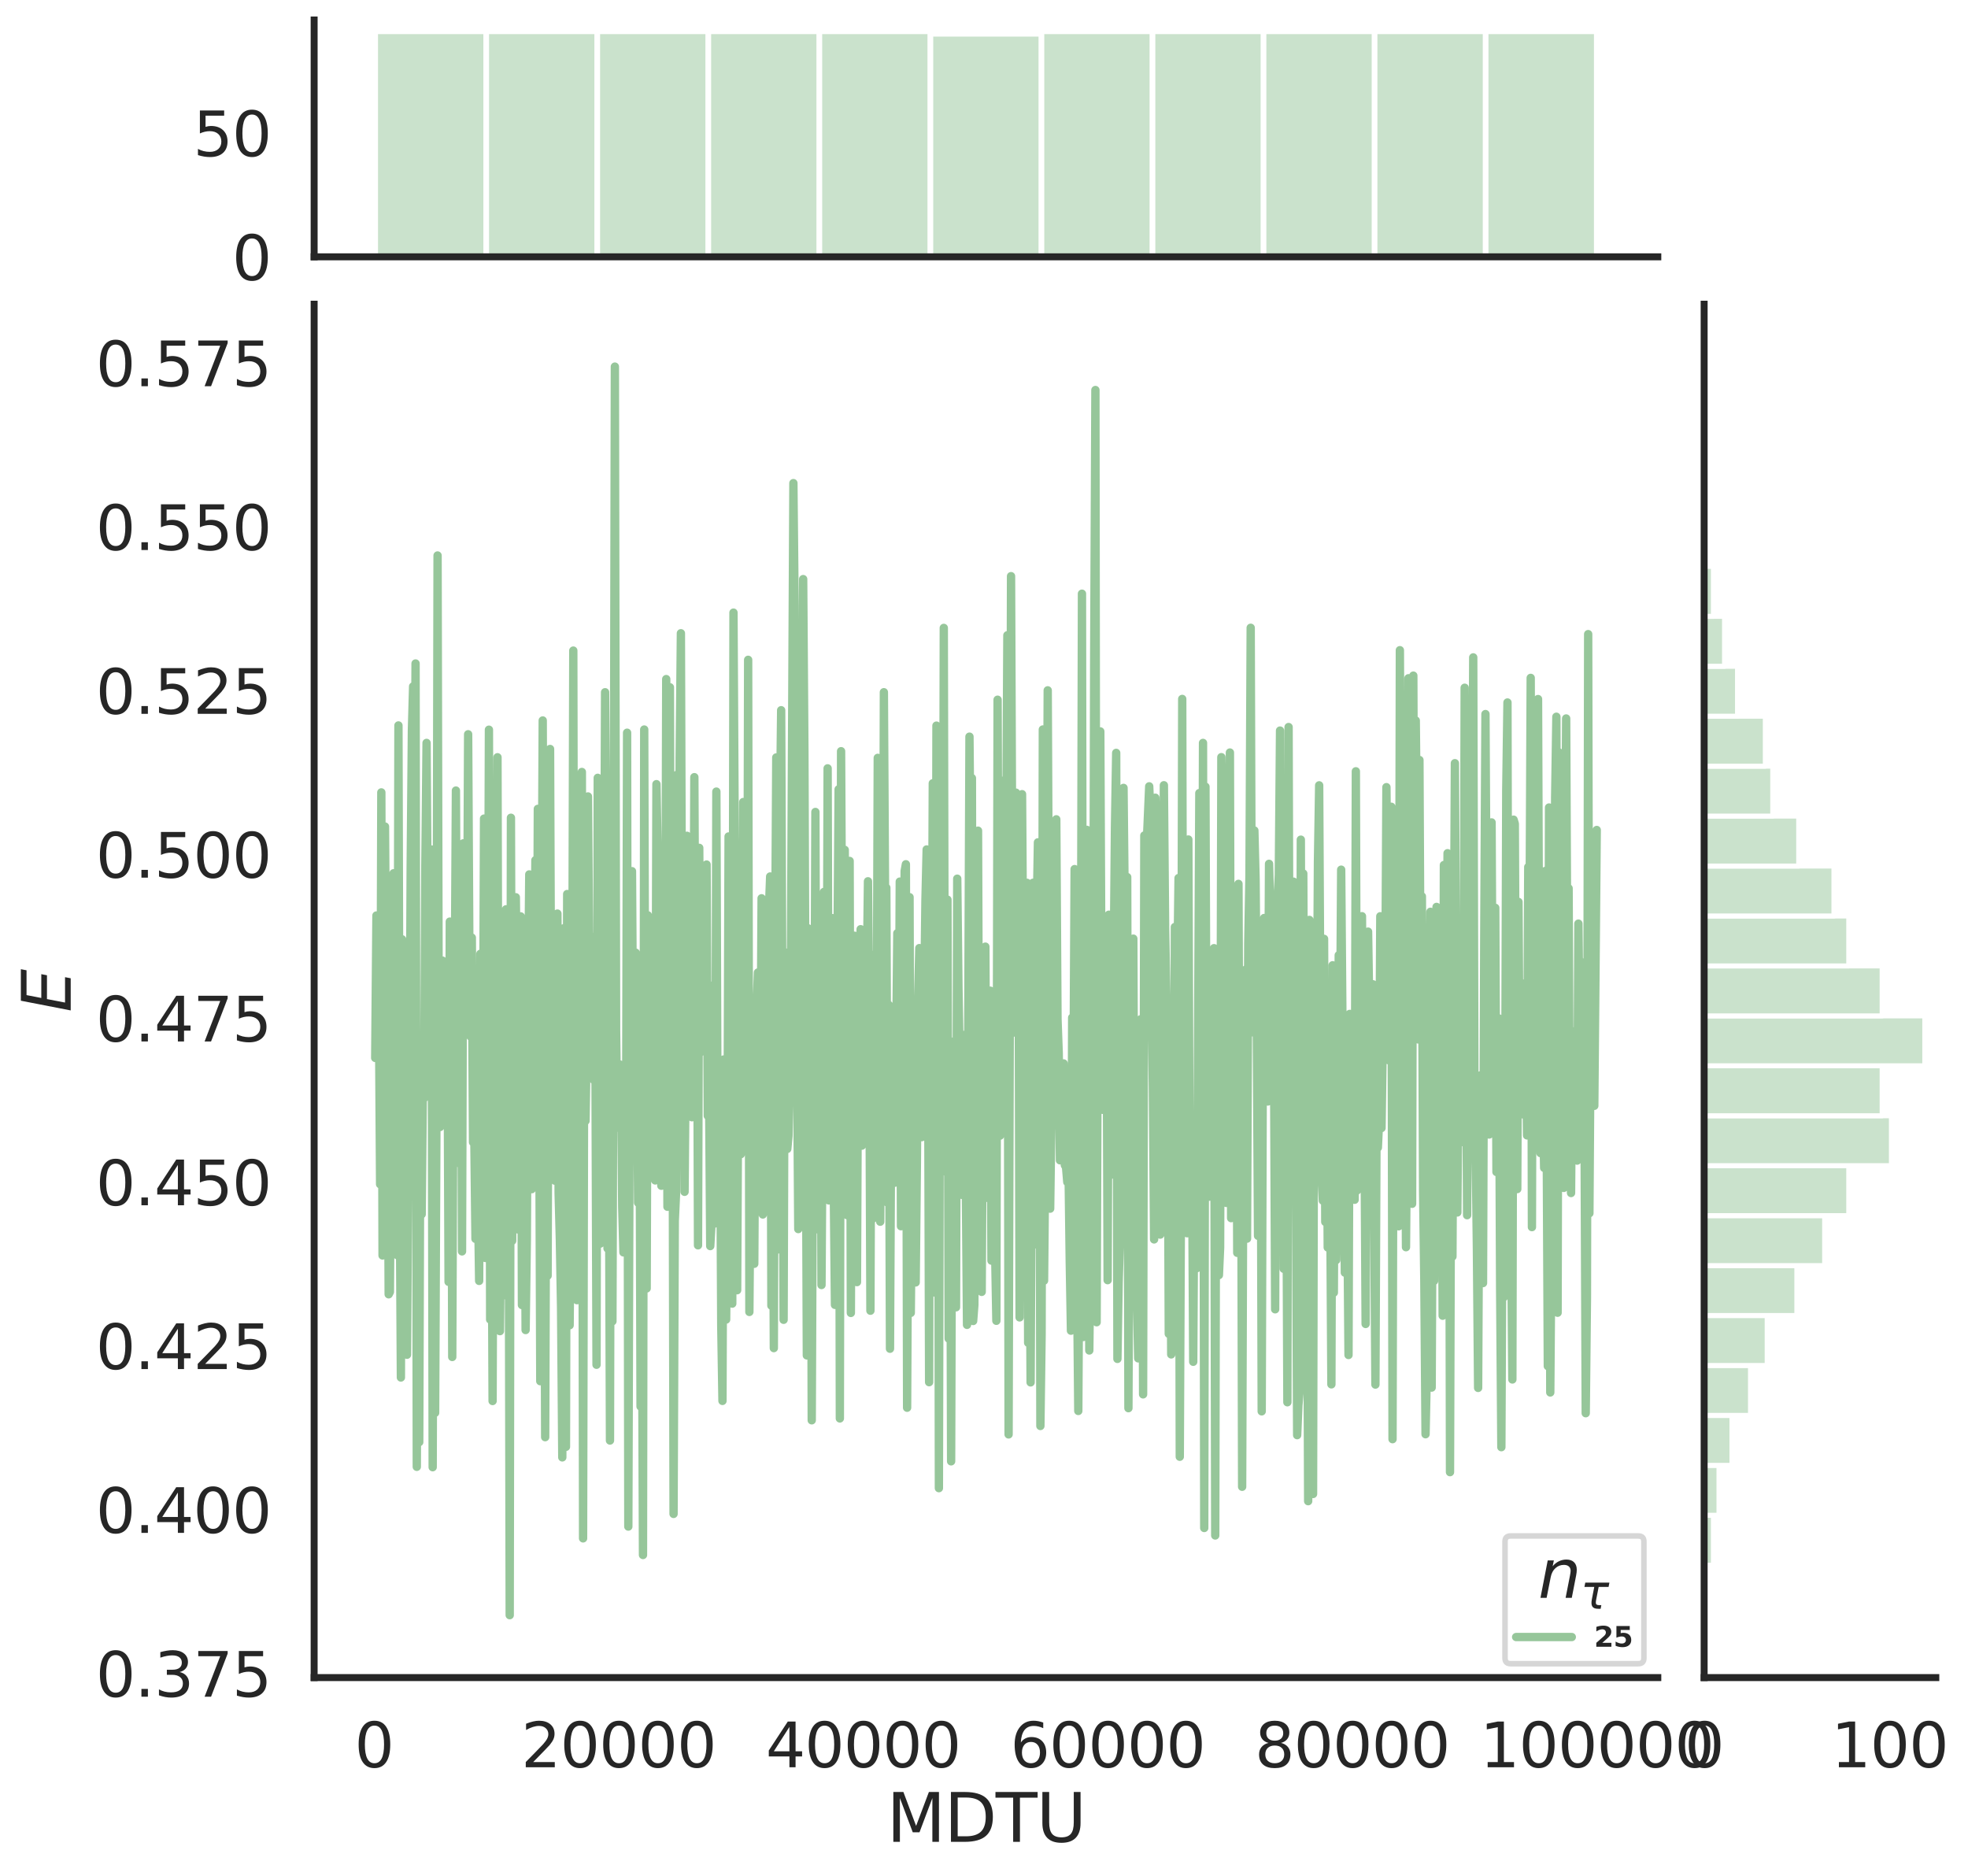 <?xml version="1.0" encoding="utf-8" standalone="no"?>
<!DOCTYPE svg PUBLIC "-//W3C//DTD SVG 1.1//EN"
  "http://www.w3.org/Graphics/SVG/1.1/DTD/svg11.dtd">
<svg height="674.159pt" version="1.1" viewBox="0 0 707.349 674.159" width="707.349pt" xmlns="http://www.w3.org/2000/svg" xmlns:xlink="http://www.w3.org/1999/xlink">
 <defs>
  <style type="text/css">*{stroke-linecap:butt;stroke-linejoin:round;}</style>
 </defs>
 <g id="figure_1">
  <g id="patch_1">
   <path d="M 0 674.159 
L 707.349 674.159 
L 707.349 0 
L 0 0 
z
" style="fill:#ffffff;"/>
  </g>
  <g id="axes_1">
   <g id="patch_2">
    <path d="M 112.909 602.94 
L 595.859 602.94 
L 595.859 109.327 
L 112.909 109.327 
z
" style="fill:none;"/>
   </g>
   <g id="matplotlib.axis_1">
    <g id="xtick_1">
     <g id="text_1">
      <!-- 0 -->
      <g style="fill:#262626;" transform="translate(127.423 635.157)scale(0.22 -0.22)">
       <defs>
        <path d="M 2034 4250 
Q 1547 4250 1301 3770 
Q 1056 3291 1056 2328 
Q 1056 1369 1301 889 
Q 1547 409 2034 409 
Q 2525 409 2770 889 
Q 3016 1369 3016 2328 
Q 3016 3291 2770 3770 
Q 2525 4250 2034 4250 
z
M 2034 4750 
Q 2819 4750 3233 4129 
Q 3647 3509 3647 2328 
Q 3647 1150 3233 529 
Q 2819 -91 2034 -91 
Q 1250 -91 836 529 
Q 422 1150 422 2328 
Q 422 3509 836 4129 
Q 1250 4750 2034 4750 
z
" id="DejaVuSans-30" transform="scale(0.016)"/>
       </defs>
       <use xlink:href="#DejaVuSans-30"/>
      </g>
     </g>
    </g>
    <g id="xtick_2">
     <g id="text_2">
      <!-- 20000 -->
      <g style="fill:#262626;" transform="translate(187.325 635.157)scale(0.22 -0.22)">
       <defs>
        <path d="M 1228 531 
L 3431 531 
L 3431 0 
L 469 0 
L 469 531 
Q 828 903 1448 1529 
Q 2069 2156 2228 2338 
Q 2531 2678 2651 2914 
Q 2772 3150 2772 3378 
Q 2772 3750 2511 3984 
Q 2250 4219 1831 4219 
Q 1534 4219 1204 4116 
Q 875 4013 500 3803 
L 500 4441 
Q 881 4594 1212 4672 
Q 1544 4750 1819 4750 
Q 2544 4750 2975 4387 
Q 3406 4025 3406 3419 
Q 3406 3131 3298 2873 
Q 3191 2616 2906 2266 
Q 2828 2175 2409 1742 
Q 1991 1309 1228 531 
z
" id="DejaVuSans-32" transform="scale(0.016)"/>
       </defs>
       <use xlink:href="#DejaVuSans-32"/>
       <use x="63.623" xlink:href="#DejaVuSans-30"/>
       <use x="127.246" xlink:href="#DejaVuSans-30"/>
       <use x="190.869" xlink:href="#DejaVuSans-30"/>
       <use x="254.492" xlink:href="#DejaVuSans-30"/>
      </g>
     </g>
    </g>
    <g id="xtick_3">
     <g id="text_3">
      <!-- 40000 -->
      <g style="fill:#262626;" transform="translate(275.222 635.157)scale(0.22 -0.22)">
       <defs>
        <path d="M 2419 4116 
L 825 1625 
L 2419 1625 
L 2419 4116 
z
M 2253 4666 
L 3047 4666 
L 3047 1625 
L 3713 1625 
L 3713 1100 
L 3047 1100 
L 3047 0 
L 2419 0 
L 2419 1100 
L 313 1100 
L 313 1709 
L 2253 4666 
z
" id="DejaVuSans-34" transform="scale(0.016)"/>
       </defs>
       <use xlink:href="#DejaVuSans-34"/>
       <use x="63.623" xlink:href="#DejaVuSans-30"/>
       <use x="127.246" xlink:href="#DejaVuSans-30"/>
       <use x="190.869" xlink:href="#DejaVuSans-30"/>
       <use x="254.492" xlink:href="#DejaVuSans-30"/>
      </g>
     </g>
    </g>
    <g id="xtick_4">
     <g id="text_4">
      <!-- 60000 -->
      <g style="fill:#262626;" transform="translate(363.119 635.157)scale(0.22 -0.22)">
       <defs>
        <path d="M 2113 2584 
Q 1688 2584 1439 2293 
Q 1191 2003 1191 1497 
Q 1191 994 1439 701 
Q 1688 409 2113 409 
Q 2538 409 2786 701 
Q 3034 994 3034 1497 
Q 3034 2003 2786 2293 
Q 2538 2584 2113 2584 
z
M 3366 4563 
L 3366 3988 
Q 3128 4100 2886 4159 
Q 2644 4219 2406 4219 
Q 1781 4219 1451 3797 
Q 1122 3375 1075 2522 
Q 1259 2794 1537 2939 
Q 1816 3084 2150 3084 
Q 2853 3084 3261 2657 
Q 3669 2231 3669 1497 
Q 3669 778 3244 343 
Q 2819 -91 2113 -91 
Q 1303 -91 875 529 
Q 447 1150 447 2328 
Q 447 3434 972 4092 
Q 1497 4750 2381 4750 
Q 2619 4750 2861 4703 
Q 3103 4656 3366 4563 
z
" id="DejaVuSans-36" transform="scale(0.016)"/>
       </defs>
       <use xlink:href="#DejaVuSans-36"/>
       <use x="63.623" xlink:href="#DejaVuSans-30"/>
       <use x="127.246" xlink:href="#DejaVuSans-30"/>
       <use x="190.869" xlink:href="#DejaVuSans-30"/>
       <use x="254.492" xlink:href="#DejaVuSans-30"/>
      </g>
     </g>
    </g>
    <g id="xtick_5">
     <g id="text_5">
      <!-- 80000 -->
      <g style="fill:#262626;" transform="translate(451.016 635.157)scale(0.22 -0.22)">
       <defs>
        <path d="M 2034 2216 
Q 1584 2216 1326 1975 
Q 1069 1734 1069 1313 
Q 1069 891 1326 650 
Q 1584 409 2034 409 
Q 2484 409 2743 651 
Q 3003 894 3003 1313 
Q 3003 1734 2745 1975 
Q 2488 2216 2034 2216 
z
M 1403 2484 
Q 997 2584 770 2862 
Q 544 3141 544 3541 
Q 544 4100 942 4425 
Q 1341 4750 2034 4750 
Q 2731 4750 3128 4425 
Q 3525 4100 3525 3541 
Q 3525 3141 3298 2862 
Q 3072 2584 2669 2484 
Q 3125 2378 3379 2068 
Q 3634 1759 3634 1313 
Q 3634 634 3220 271 
Q 2806 -91 2034 -91 
Q 1263 -91 848 271 
Q 434 634 434 1313 
Q 434 1759 690 2068 
Q 947 2378 1403 2484 
z
M 1172 3481 
Q 1172 3119 1398 2916 
Q 1625 2713 2034 2713 
Q 2441 2713 2670 2916 
Q 2900 3119 2900 3481 
Q 2900 3844 2670 4047 
Q 2441 4250 2034 4250 
Q 1625 4250 1398 4047 
Q 1172 3844 1172 3481 
z
" id="DejaVuSans-38" transform="scale(0.016)"/>
       </defs>
       <use xlink:href="#DejaVuSans-38"/>
       <use x="63.623" xlink:href="#DejaVuSans-30"/>
       <use x="127.246" xlink:href="#DejaVuSans-30"/>
       <use x="190.869" xlink:href="#DejaVuSans-30"/>
       <use x="254.492" xlink:href="#DejaVuSans-30"/>
      </g>
     </g>
    </g>
    <g id="xtick_6">
     <g id="text_6">
      <!-- 100000 -->
      <g style="fill:#262626;" transform="translate(531.914 635.157)scale(0.22 -0.22)">
       <defs>
        <path d="M 794 531 
L 1825 531 
L 1825 4091 
L 703 3866 
L 703 4441 
L 1819 4666 
L 2450 4666 
L 2450 531 
L 3481 531 
L 3481 0 
L 794 0 
L 794 531 
z
" id="DejaVuSans-31" transform="scale(0.016)"/>
       </defs>
       <use xlink:href="#DejaVuSans-31"/>
       <use x="63.623" xlink:href="#DejaVuSans-30"/>
       <use x="127.246" xlink:href="#DejaVuSans-30"/>
       <use x="190.869" xlink:href="#DejaVuSans-30"/>
       <use x="254.492" xlink:href="#DejaVuSans-30"/>
       <use x="318.115" xlink:href="#DejaVuSans-30"/>
      </g>
     </g>
    </g>
    <g id="text_7">
     <!-- MDTU -->
     <g style="fill:#262626;" transform="translate(318.678 661.968)scale(0.24 -0.24)">
      <defs>
       <path d="M 628 4666 
L 1569 4666 
L 2759 1491 
L 3956 4666 
L 4897 4666 
L 4897 0 
L 4281 0 
L 4281 4097 
L 3078 897 
L 2444 897 
L 1241 4097 
L 1241 0 
L 628 0 
L 628 4666 
z
" id="DejaVuSans-4d" transform="scale(0.016)"/>
       <path d="M 1259 4147 
L 1259 519 
L 2022 519 
Q 2988 519 3436 956 
Q 3884 1394 3884 2338 
Q 3884 3275 3436 3711 
Q 2988 4147 2022 4147 
L 1259 4147 
z
M 628 4666 
L 1925 4666 
Q 3281 4666 3915 4102 
Q 4550 3538 4550 2338 
Q 4550 1131 3912 565 
Q 3275 0 1925 0 
L 628 0 
L 628 4666 
z
" id="DejaVuSans-44" transform="scale(0.016)"/>
       <path d="M -19 4666 
L 3928 4666 
L 3928 4134 
L 2272 4134 
L 2272 0 
L 1638 0 
L 1638 4134 
L -19 4134 
L -19 4666 
z
" id="DejaVuSans-54" transform="scale(0.016)"/>
       <path d="M 556 4666 
L 1191 4666 
L 1191 1831 
Q 1191 1081 1462 751 
Q 1734 422 2344 422 
Q 2950 422 3222 751 
Q 3494 1081 3494 1831 
L 3494 4666 
L 4128 4666 
L 4128 1753 
Q 4128 841 3676 375 
Q 3225 -91 2344 -91 
Q 1459 -91 1007 375 
Q 556 841 556 1753 
L 556 4666 
z
" id="DejaVuSans-55" transform="scale(0.016)"/>
      </defs>
      <use xlink:href="#DejaVuSans-4d"/>
      <use x="86.279" xlink:href="#DejaVuSans-44"/>
      <use x="163.281" xlink:href="#DejaVuSans-54"/>
      <use x="224.365" xlink:href="#DejaVuSans-55"/>
     </g>
    </g>
   </g>
   <g id="matplotlib.axis_2">
    <g id="ytick_1">
     <g id="text_8">
      <!-- 0.375 -->
      <g style="fill:#262626;" transform="translate(34.428 609.802)scale(0.22 -0.22)">
       <defs>
        <path d="M 684 794 
L 1344 794 
L 1344 0 
L 684 0 
L 684 794 
z
" id="DejaVuSans-2e" transform="scale(0.016)"/>
        <path d="M 2597 2516 
Q 3050 2419 3304 2112 
Q 3559 1806 3559 1356 
Q 3559 666 3084 287 
Q 2609 -91 1734 -91 
Q 1441 -91 1130 -33 
Q 819 25 488 141 
L 488 750 
Q 750 597 1062 519 
Q 1375 441 1716 441 
Q 2309 441 2620 675 
Q 2931 909 2931 1356 
Q 2931 1769 2642 2001 
Q 2353 2234 1838 2234 
L 1294 2234 
L 1294 2753 
L 1863 2753 
Q 2328 2753 2575 2939 
Q 2822 3125 2822 3475 
Q 2822 3834 2567 4026 
Q 2313 4219 1838 4219 
Q 1578 4219 1281 4162 
Q 984 4106 628 3988 
L 628 4550 
Q 988 4650 1302 4700 
Q 1616 4750 1894 4750 
Q 2613 4750 3031 4423 
Q 3450 4097 3450 3541 
Q 3450 3153 3228 2886 
Q 3006 2619 2597 2516 
z
" id="DejaVuSans-33" transform="scale(0.016)"/>
        <path d="M 525 4666 
L 3525 4666 
L 3525 4397 
L 1831 0 
L 1172 0 
L 2766 4134 
L 525 4134 
L 525 4666 
z
" id="DejaVuSans-37" transform="scale(0.016)"/>
        <path d="M 691 4666 
L 3169 4666 
L 3169 4134 
L 1269 4134 
L 1269 2991 
Q 1406 3038 1543 3061 
Q 1681 3084 1819 3084 
Q 2600 3084 3056 2656 
Q 3513 2228 3513 1497 
Q 3513 744 3044 326 
Q 2575 -91 1722 -91 
Q 1428 -91 1123 -41 
Q 819 9 494 109 
L 494 744 
Q 775 591 1075 516 
Q 1375 441 1709 441 
Q 2250 441 2565 725 
Q 2881 1009 2881 1497 
Q 2881 1984 2565 2268 
Q 2250 2553 1709 2553 
Q 1456 2553 1204 2497 
Q 953 2441 691 2322 
L 691 4666 
z
" id="DejaVuSans-35" transform="scale(0.016)"/>
       </defs>
       <use xlink:href="#DejaVuSans-30"/>
       <use x="63.623" xlink:href="#DejaVuSans-2e"/>
       <use x="95.41" xlink:href="#DejaVuSans-33"/>
       <use x="159.033" xlink:href="#DejaVuSans-37"/>
       <use x="222.656" xlink:href="#DejaVuSans-35"/>
      </g>
     </g>
    </g>
    <g id="ytick_2">
     <g id="text_9">
      <!-- 0.400 -->
      <g style="fill:#262626;" transform="translate(34.428 550.927)scale(0.22 -0.22)">
       <use xlink:href="#DejaVuSans-30"/>
       <use x="63.623" xlink:href="#DejaVuSans-2e"/>
       <use x="95.41" xlink:href="#DejaVuSans-34"/>
       <use x="159.033" xlink:href="#DejaVuSans-30"/>
       <use x="222.656" xlink:href="#DejaVuSans-30"/>
      </g>
     </g>
    </g>
    <g id="ytick_3">
     <g id="text_10">
      <!-- 0.425 -->
      <g style="fill:#262626;" transform="translate(34.428 492.053)scale(0.22 -0.22)">
       <use xlink:href="#DejaVuSans-30"/>
       <use x="63.623" xlink:href="#DejaVuSans-2e"/>
       <use x="95.41" xlink:href="#DejaVuSans-34"/>
       <use x="159.033" xlink:href="#DejaVuSans-32"/>
       <use x="222.656" xlink:href="#DejaVuSans-35"/>
      </g>
     </g>
    </g>
    <g id="ytick_4">
     <g id="text_11">
      <!-- 0.450 -->
      <g style="fill:#262626;" transform="translate(34.428 433.178)scale(0.22 -0.22)">
       <use xlink:href="#DejaVuSans-30"/>
       <use x="63.623" xlink:href="#DejaVuSans-2e"/>
       <use x="95.41" xlink:href="#DejaVuSans-34"/>
       <use x="159.033" xlink:href="#DejaVuSans-35"/>
       <use x="222.656" xlink:href="#DejaVuSans-30"/>
      </g>
     </g>
    </g>
    <g id="ytick_5">
     <g id="text_12">
      <!-- 0.475 -->
      <g style="fill:#262626;" transform="translate(34.428 374.303)scale(0.22 -0.22)">
       <use xlink:href="#DejaVuSans-30"/>
       <use x="63.623" xlink:href="#DejaVuSans-2e"/>
       <use x="95.41" xlink:href="#DejaVuSans-34"/>
       <use x="159.033" xlink:href="#DejaVuSans-37"/>
       <use x="222.656" xlink:href="#DejaVuSans-35"/>
      </g>
     </g>
    </g>
    <g id="ytick_6">
     <g id="text_13">
      <!-- 0.500 -->
      <g style="fill:#262626;" transform="translate(34.428 315.429)scale(0.22 -0.22)">
       <use xlink:href="#DejaVuSans-30"/>
       <use x="63.623" xlink:href="#DejaVuSans-2e"/>
       <use x="95.41" xlink:href="#DejaVuSans-35"/>
       <use x="159.033" xlink:href="#DejaVuSans-30"/>
       <use x="222.656" xlink:href="#DejaVuSans-30"/>
      </g>
     </g>
    </g>
    <g id="ytick_7">
     <g id="text_14">
      <!-- 0.525 -->
      <g style="fill:#262626;" transform="translate(34.428 256.554)scale(0.22 -0.22)">
       <use xlink:href="#DejaVuSans-30"/>
       <use x="63.623" xlink:href="#DejaVuSans-2e"/>
       <use x="95.41" xlink:href="#DejaVuSans-35"/>
       <use x="159.033" xlink:href="#DejaVuSans-32"/>
       <use x="222.656" xlink:href="#DejaVuSans-35"/>
      </g>
     </g>
    </g>
    <g id="ytick_8">
     <g id="text_15">
      <!-- 0.550 -->
      <g style="fill:#262626;" transform="translate(34.428 197.679)scale(0.22 -0.22)">
       <use xlink:href="#DejaVuSans-30"/>
       <use x="63.623" xlink:href="#DejaVuSans-2e"/>
       <use x="95.41" xlink:href="#DejaVuSans-35"/>
       <use x="159.033" xlink:href="#DejaVuSans-35"/>
       <use x="222.656" xlink:href="#DejaVuSans-30"/>
      </g>
     </g>
    </g>
    <g id="ytick_9">
     <g id="text_16">
      <!-- 0.575 -->
      <g style="fill:#262626;" transform="translate(34.428 138.805)scale(0.22 -0.22)">
       <use xlink:href="#DejaVuSans-30"/>
       <use x="63.623" xlink:href="#DejaVuSans-2e"/>
       <use x="95.41" xlink:href="#DejaVuSans-35"/>
       <use x="159.033" xlink:href="#DejaVuSans-37"/>
       <use x="222.656" xlink:href="#DejaVuSans-35"/>
      </g>
     </g>
    </g>
    <g id="text_17">
     <!-- $E$ -->
     <g style="fill:#262626;" transform="translate(25.436 363.813)rotate(-90)scale(0.24 -0.24)">
      <defs>
       <path d="M 1081 4666 
L 4031 4666 
L 3928 4134 
L 1606 4134 
L 1338 2753 
L 3566 2753 
L 3463 2222 
L 1234 2222 
L 909 531 
L 3284 531 
L 3181 0 
L 172 0 
L 1081 4666 
z
" id="DejaVuSans-Oblique-45" transform="scale(0.016)"/>
      </defs>
      <use transform="translate(0 0.094)" xlink:href="#DejaVuSans-Oblique-45"/>
     </g>
    </g>
   </g>
   <g id="line2d_1">
    <path clip-path="url(#pe2558abd2e)" d="M 134.862 380.221 
L 135.301 329.034 
L 135.741 338.519 
L 136.18 361.482 
L 136.62 425.623 
L 137.059 284.791 
L 137.499 451.221 
L 137.938 417.872 
L 138.377 297.061 
L 138.817 360.323 
L 139.256 370.109 
L 139.696 465.178 
L 140.135 464.321 
L 140.575 401.335 
L 141.014 378.383 
L 141.454 313.858 
L 141.893 385.724 
L 142.333 348.372 
L 142.772 451.113 
L 143.212 260.728 
L 143.651 424.248 
L 144.091 495.081 
L 144.53 337.593 
L 144.97 434.285 
L 145.409 351.023 
L 146.288 486.903 
L 146.728 420.429 
L 147.167 402.079 
L 147.607 311.915 
L 148.046 262.554 
L 148.486 246.689 
L 148.925 320.382 
L 149.365 238.46 
L 149.804 527.18 
L 150.244 426.702 
L 150.683 518.317 
L 151.123 383.306 
L 151.562 436.431 
L 152.002 389.35 
L 152.441 394.717 
L 152.88 310.993 
L 153.32 267.009 
L 153.759 334.355 
L 154.199 376.16 
L 154.638 322.273 
L 155.078 305.325 
L 155.517 527.32 
L 155.957 380.895 
L 156.396 507.769 
L 156.836 408.772 
L 157.275 199.644 
L 157.715 382.159 
L 158.154 405.062 
L 158.594 392.848 
L 159.033 345.246 
L 159.473 386.075 
L 159.912 404.386 
L 160.352 372.695 
L 160.791 355.773 
L 161.231 460.699 
L 161.67 331.23 
L 162.11 339.381 
L 162.549 487.707 
L 162.989 378.418 
L 163.428 359.942 
L 163.868 284.131 
L 164.307 390.049 
L 164.747 376.763 
L 165.186 418.165 
L 165.626 320.754 
L 166.065 449.754 
L 166.505 303.101 
L 167.383 317.842 
L 167.823 357.632 
L 168.262 263.9 
L 168.702 341.867 
L 169.141 372.549 
L 169.581 336.978 
L 170.02 410.538 
L 170.46 406.657 
L 170.899 445.248 
L 171.339 380.733 
L 171.778 429.839 
L 172.218 460.364 
L 172.657 342.803 
L 173.097 369.776 
L 173.536 408.278 
L 173.976 294.211 
L 174.415 452.112 
L 174.855 392.115 
L 175.294 395.378 
L 175.734 262.258 
L 176.173 474.25 
L 176.613 409.078 
L 177.052 503.531 
L 177.492 371.902 
L 177.931 414.592 
L 178.371 359.695 
L 178.81 272.163 
L 179.25 435.602 
L 179.689 478.417 
L 180.129 438.519 
L 180.568 377.379 
L 181.007 438.08 
L 181.447 465.494 
L 181.886 326.809 
L 182.326 377.032 
L 182.765 386.119 
L 183.205 580.503 
L 183.644 293.905 
L 184.084 445.953 
L 184.523 338.395 
L 184.963 416.285 
L 185.402 322.476 
L 185.842 366.408 
L 186.281 441.895 
L 186.721 398.597 
L 187.16 329.351 
L 187.6 469.038 
L 188.039 368.436 
L 188.479 388.643 
L 188.918 478.022 
L 189.358 445.748 
L 189.797 359.338 
L 190.237 314.264 
L 190.676 426.805 
L 191.116 427.395 
L 191.555 414.502 
L 192.434 309.157 
L 192.874 399.406 
L 193.313 290.706 
L 193.753 380.11 
L 194.192 496.407 
L 194.632 343.439 
L 195.071 258.941 
L 195.95 516.524 
L 196.389 388.075 
L 196.829 458.505 
L 197.268 308.934 
L 197.708 269.183 
L 198.147 386.847 
L 198.587 393.219 
L 199.026 342.009 
L 199.466 424.345 
L 199.905 408.671 
L 200.345 328.347 
L 200.784 428.791 
L 201.224 445.387 
L 201.663 469.697 
L 202.103 523.791 
L 202.542 333.656 
L 202.982 463.809 
L 203.421 520.002 
L 203.861 321.323 
L 204.74 476.313 
L 205.179 426.575 
L 205.619 389.916 
L 206.058 233.824 
L 206.498 461.527 
L 206.937 392.644 
L 207.377 467.29 
L 207.816 447.558 
L 208.256 465.771 
L 208.695 426.992 
L 209.134 277.446 
L 209.574 552.897 
L 210.013 350.301 
L 210.453 402.87 
L 210.892 374.37 
L 211.332 286.25 
L 211.771 346.048 
L 212.211 336.318 
L 212.65 363.224 
L 213.09 354.872 
L 213.529 388.267 
L 213.969 365.653 
L 214.408 490.501 
L 214.848 279.553 
L 215.287 384.587 
L 215.727 446.964 
L 216.166 376.176 
L 216.606 414.629 
L 217.045 366.906 
L 217.485 248.795 
L 217.924 307.354 
L 218.364 448.694 
L 218.803 396.534 
L 219.243 517.731 
L 219.682 313.925 
L 220.122 474.88 
L 220.561 341.702 
L 221.001 131.764 
L 221.44 370.372 
L 221.88 405.278 
L 222.319 399.265 
L 222.759 382.566 
L 223.198 384.913 
L 223.637 433.716 
L 224.077 450.108 
L 224.516 397.6 
L 224.956 441.291 
L 225.395 263.339 
L 225.835 548.661 
L 226.274 406.6 
L 226.714 315.481 
L 227.153 313.106 
L 227.593 384.769 
L 228.032 353.985 
L 228.472 342.387 
L 228.911 376.181 
L 229.351 432.276 
L 229.79 362.279 
L 230.23 505.497 
L 230.669 448.466 
L 231.109 558.874 
L 231.548 262.193 
L 231.988 415.161 
L 232.427 463.068 
L 232.867 328.971 
L 233.306 406.382 
L 233.746 346.592 
L 234.185 388.112 
L 234.625 399.578 
L 235.064 349.291 
L 235.504 424.251 
L 235.943 281.831 
L 236.383 307.622 
L 237.261 402.984 
L 237.701 426.163 
L 238.14 394.232 
L 238.58 322.993 
L 239.019 403.909 
L 239.459 244.066 
L 239.898 433.719 
L 240.338 317.842 
L 240.777 247.006 
L 241.217 394.376 
L 241.656 341.353 
L 242.096 544.113 
L 242.535 438.763 
L 242.975 429.097 
L 243.414 278.427 
L 243.854 388.408 
L 244.293 272.219 
L 244.733 227.592 
L 245.172 358.716 
L 245.612 351.864 
L 246.051 428.342 
L 246.491 377.219 
L 246.93 300.393 
L 247.37 380.736 
L 247.809 373.487 
L 248.688 401.543 
L 249.128 390.591 
L 249.567 279.317 
L 250.007 374.66 
L 250.446 311.145 
L 250.886 447.574 
L 251.325 304.72 
L 251.764 378.2 
L 252.204 374.372 
L 252.643 342.037 
L 253.083 367.392 
L 253.522 364.895 
L 253.962 310.72 
L 254.401 401.029 
L 254.841 389.887 
L 255.28 447.847 
L 255.72 440.109 
L 256.159 384.764 
L 256.599 353.994 
L 257.038 439.703 
L 257.478 284.499 
L 257.917 413.022 
L 258.357 389.528 
L 258.796 393.631 
L 259.236 476.302 
L 259.675 503.492 
L 260.115 380.784 
L 260.554 384.484 
L 260.994 474.259 
L 261.433 427.918 
L 261.873 300.63 
L 262.312 419.255 
L 262.752 384.273 
L 263.191 468.526 
L 263.631 220.18 
L 264.07 299.059 
L 264.51 353.917 
L 264.949 463.714 
L 265.388 375.325 
L 265.828 392.507 
L 266.267 414.833 
L 266.707 410.394 
L 267.146 288.256 
L 267.586 350.709 
L 268.465 412.19 
L 268.904 237.139 
L 269.344 471.517 
L 269.783 416.766 
L 270.223 444.234 
L 270.662 362.897 
L 271.102 454.21 
L 271.541 380.846 
L 271.981 361.399 
L 272.42 349.523 
L 272.86 425.565 
L 273.299 394.417 
L 273.739 322.846 
L 274.178 436.492 
L 274.618 362.893 
L 275.497 336.616 
L 275.936 421.879 
L 276.376 326.596 
L 276.815 315.012 
L 277.255 469.257 
L 277.694 380.831 
L 278.134 484.517 
L 278.573 347.436 
L 279.013 272.23 
L 279.452 449.096 
L 279.891 330.388 
L 280.77 255.255 
L 281.649 474.34 
L 282.089 342.257 
L 282.528 389.995 
L 282.968 412.937 
L 283.407 408.219 
L 283.847 385.151 
L 284.286 344.749 
L 285.165 173.635 
L 285.605 217.544 
L 286.044 368.822 
L 286.484 379.571 
L 286.923 441.732 
L 287.363 306.384 
L 287.802 377.353 
L 288.242 312.14 
L 288.681 208.132 
L 289.121 269.875 
L 290 487.138 
L 290.439 333.628 
L 290.879 359.16 
L 291.318 358.312 
L 291.758 510.466 
L 292.197 405.368 
L 292.637 410.864 
L 293.076 291.822 
L 293.515 441.798 
L 293.955 340.963 
L 294.394 419.485 
L 294.834 327.126 
L 295.273 461.842 
L 296.152 320.553 
L 297.031 417.756 
L 297.471 276.146 
L 297.91 431.434 
L 298.35 352.958 
L 298.789 381.193 
L 299.229 329.992 
L 299.668 425.76 
L 300.108 468.976 
L 301.426 283.676 
L 301.866 509.796 
L 302.305 269.982 
L 302.745 355.949 
L 303.184 337.902 
L 303.624 305.444 
L 304.063 382.25 
L 304.503 436.746 
L 304.942 358.481 
L 305.382 309.424 
L 305.821 471.876 
L 306.261 356.833 
L 306.7 443.525 
L 307.14 336.302 
L 307.579 433.172 
L 308.018 460.8 
L 308.458 355.477 
L 308.897 378.058 
L 309.337 333.959 
L 309.776 411.758 
L 310.216 345.453 
L 310.655 353.03 
L 311.095 367.318 
L 311.534 352.698 
L 311.974 316.737 
L 312.413 365.576 
L 312.853 471.078 
L 313.292 343.168 
L 313.732 437.989 
L 314.611 375.186 
L 315.05 396.452 
L 315.49 272.38 
L 315.929 416.092 
L 316.369 439.089 
L 316.808 345.038 
L 317.248 403.199 
L 317.687 248.786 
L 318.127 324.696 
L 318.566 319.052 
L 319.006 432.255 
L 319.445 361.157 
L 319.885 484.744 
L 320.324 397.361 
L 320.764 382.401 
L 321.203 379.769 
L 321.642 425.07 
L 322.521 335.388 
L 322.961 402.216 
L 323.4 316.856 
L 323.84 440.711 
L 324.279 381.289 
L 324.719 392.18 
L 325.158 313.048 
L 325.598 310.617 
L 326.037 505.945 
L 326.916 322.444 
L 327.356 471.858 
L 327.795 427.316 
L 328.235 364.016 
L 328.674 398.131 
L 329.114 460.911 
L 329.553 417.841 
L 329.993 359.037 
L 330.432 340.751 
L 330.872 382.026 
L 331.311 408.696 
L 331.751 362.886 
L 332.19 358.761 
L 332.63 323.576 
L 333.069 305.297 
L 333.509 351.676 
L 333.948 496.763 
L 334.388 306.008 
L 334.827 380.309 
L 335.267 281.519 
L 336.145 464.586 
L 336.585 260.794 
L 337.024 261.718 
L 337.464 534.851 
L 337.903 331.335 
L 338.343 311.001 
L 338.782 413.405 
L 339.222 225.67 
L 339.661 421.022 
L 340.101 357.511 
L 340.54 323.337 
L 340.98 481.1 
L 341.419 374.124 
L 341.859 525.21 
L 342.298 382.189 
L 342.738 453.398 
L 343.177 377.131 
L 343.617 469.852 
L 344.056 315.802 
L 344.496 355.105 
L 345.814 429.448 
L 346.254 389.271 
L 346.693 371.938 
L 347.572 476.158 
L 348.451 264.754 
L 348.891 314.044 
L 349.33 279.651 
L 349.77 474.774 
L 350.209 469.01 
L 350.648 362.462 
L 351.088 462.707 
L 351.527 298.55 
L 351.967 417.687 
L 352.406 459.741 
L 352.846 464.306 
L 353.285 386.034 
L 353.725 407.715 
L 354.164 340.231 
L 354.604 430.506 
L 355.043 401.881 
L 355.483 405.045 
L 355.922 356.058 
L 356.362 453.078 
L 356.801 360.936 
L 357.241 365.015 
L 357.68 450.062 
L 358.12 474.703 
L 358.559 251.483 
L 358.999 375.217 
L 359.438 408.159 
L 359.878 280.55 
L 360.317 397.801 
L 360.757 291.978 
L 361.196 390.81 
L 362.075 228.319 
L 362.515 515.538 
L 363.394 207.075 
L 363.833 314.987 
L 364.272 355.253 
L 364.712 371.097 
L 365.151 284.877 
L 365.591 303.901 
L 366.03 306.099 
L 366.47 473.482 
L 366.909 395.65 
L 367.349 285.432 
L 368.228 418.841 
L 368.667 384.095 
L 369.107 317.286 
L 369.546 482.616 
L 369.986 420.64 
L 370.425 496.837 
L 371.304 317.278 
L 371.744 447.301 
L 372.183 402.803 
L 372.623 328.599 
L 373.062 302.74 
L 373.502 311.892 
L 373.941 512.505 
L 374.381 479.513 
L 374.82 262.183 
L 375.26 460.274 
L 375.699 415.247 
L 376.139 350.955 
L 376.578 248.108 
L 377.457 434.395 
L 378.336 368.786 
L 378.775 403.773 
L 379.215 361.177 
L 379.654 294.466 
L 380.094 366.251 
L 380.533 378.484 
L 380.973 417.01 
L 382.291 382.204 
L 382.731 418.765 
L 383.17 419.54 
L 383.61 424.855 
L 384.049 419.427 
L 384.489 453.188 
L 384.928 478.257 
L 385.368 365.74 
L 385.807 393.612 
L 386.247 312.359 
L 386.686 341.343 
L 387.126 460.961 
L 387.565 507.108 
L 388.005 434.426 
L 388.444 390.576 
L 388.884 213.375 
L 389.323 480.533 
L 389.763 451.063 
L 390.202 361.307 
L 390.642 298.25 
L 391.081 303.717 
L 391.521 485.371 
L 391.96 446.967 
L 392.399 452.241 
L 392.839 407.223 
L 393.278 236.978 
L 393.718 140.174 
L 394.157 475.218 
L 394.597 348.39 
L 395.036 398.15 
L 395.476 262.875 
L 395.915 359.267 
L 396.355 398.871 
L 396.794 330.023 
L 397.234 396.734 
L 397.673 334.716 
L 398.113 460.096 
L 398.552 328.754 
L 398.992 408.111 
L 399.431 422.192 
L 399.871 351.77 
L 400.31 344.969 
L 400.75 297.203 
L 401.189 270.59 
L 401.629 488.395 
L 402.068 461.041 
L 402.508 446.51 
L 402.947 392.277 
L 403.387 363.889 
L 403.826 283.172 
L 404.266 325.947 
L 404.705 409.382 
L 405.145 315.221 
L 405.584 506.106 
L 406.024 408.247 
L 406.463 374.735 
L 406.902 359.732 
L 407.342 337.353 
L 407.781 448.74 
L 408.221 455.56 
L 408.66 467.013 
L 409.1 488.2 
L 409.979 366.333 
L 410.418 366.771 
L 410.858 501.138 
L 411.297 300.279 
L 411.737 313.364 
L 413.055 282.611 
L 413.495 292.907 
L 413.934 358.57 
L 414.374 391.564 
L 414.813 445.449 
L 415.253 286.706 
L 416.132 315.212 
L 416.571 334.271 
L 417.011 443.725 
L 417.45 363.238 
L 417.89 373.224 
L 418.329 282.217 
L 418.769 333.249 
L 419.208 357.558 
L 419.648 374.185 
L 420.087 479.388 
L 420.526 402.629 
L 420.966 486.782 
L 421.405 372.632 
L 421.845 475.468 
L 422.284 333.164 
L 422.724 435.673 
L 423.163 350.734 
L 423.603 315.574 
L 424.042 523.568 
L 424.482 427.094 
L 424.921 251.2 
L 425.361 437.018 
L 425.8 436.365 
L 426.24 423.072 
L 426.679 443.232 
L 427.119 301.721 
L 427.558 418.494 
L 427.998 439.334 
L 428.437 413.998 
L 428.877 489.431 
L 429.316 414.125 
L 429.756 419.948 
L 430.195 455.788 
L 431.074 285.033 
L 431.514 326.783 
L 431.953 418.938 
L 432.393 267.009 
L 432.832 549.167 
L 433.272 282.74 
L 433.711 407.947 
L 434.151 375.727 
L 434.59 430.094 
L 435.029 405.144 
L 435.469 403.134 
L 436.348 340.778 
L 436.787 551.859 
L 437.227 342.756 
L 437.666 362.827 
L 438.106 458.289 
L 438.545 448.331 
L 438.985 272.125 
L 439.424 294.149 
L 439.864 399.906 
L 440.303 312.931 
L 440.743 432.327 
L 441.182 348.803 
L 441.622 357.124 
L 442.061 270.463 
L 442.501 437.807 
L 442.94 350.811 
L 443.38 399.092 
L 443.819 397.557 
L 444.259 330.771 
L 444.698 450.277 
L 445.138 317.666 
L 445.577 432.092 
L 446.017 371.271 
L 446.456 534.356 
L 446.896 408.512 
L 447.335 349.066 
L 447.775 348.459 
L 448.214 445.18 
L 448.653 339.054 
L 449.093 314.651 
L 449.532 225.627 
L 449.972 356.587 
L 450.411 371.045 
L 450.851 298.485 
L 451.29 315.972 
L 451.73 370.1 
L 452.169 444.166 
L 452.609 410.094 
L 453.048 360.047 
L 453.488 507.246 
L 453.927 367.191 
L 454.367 329.94 
L 454.806 350.233 
L 455.246 355.797 
L 455.685 395.878 
L 456.125 310.465 
L 456.564 327.133 
L 457.004 355.856 
L 457.443 330.598 
L 457.883 371.349 
L 458.322 470.572 
L 458.762 326.176 
L 459.201 324.165 
L 459.641 314.461 
L 460.08 262.573 
L 460.52 418.814 
L 460.959 331.09 
L 461.399 456.017 
L 461.838 413.326 
L 462.278 399.606 
L 462.717 503.978 
L 463.156 261.299 
L 463.596 404.41 
L 464.035 361.41 
L 464.475 366.089 
L 464.914 316.868 
L 465.354 404.695 
L 465.793 421.858 
L 466.233 515.8 
L 466.672 505.139 
L 467.112 500.033 
L 467.551 301.778 
L 467.991 452.077 
L 468.43 313.947 
L 468.87 416.753 
L 469.309 416.253 
L 469.749 423.782 
L 470.188 539.531 
L 470.628 330.624 
L 471.067 436.769 
L 471.507 396.517 
L 471.946 536.944 
L 472.386 341.331 
L 472.825 377.637 
L 473.265 382.777 
L 473.704 309.91 
L 474.144 282.253 
L 474.583 365.655 
L 475.023 422.447 
L 475.462 431.515 
L 475.902 337.425 
L 476.341 439.17 
L 476.781 375.213 
L 477.22 448.353 
L 477.659 390.355 
L 478.099 428.902 
L 478.538 497.545 
L 478.978 346.925 
L 479.417 464.581 
L 479.857 371.537 
L 480.296 452.852 
L 480.736 422.965 
L 481.175 343.296 
L 481.615 377.273 
L 482.054 312.565 
L 482.494 365.695 
L 482.933 387.539 
L 483.373 457.401 
L 483.812 452.541 
L 484.252 433.402 
L 484.691 486.995 
L 485.131 364.41 
L 485.57 414.403 
L 486.01 383.135 
L 486.449 376.568 
L 486.889 431.203 
L 487.328 277.207 
L 487.768 427.854 
L 488.207 347.365 
L 488.647 364.491 
L 489.086 371.887 
L 489.526 329.292 
L 489.965 398.498 
L 490.405 402.268 
L 490.844 475.837 
L 491.283 343.135 
L 491.723 334.835 
L 492.162 362.771 
L 492.602 437.21 
L 493.041 381.769 
L 493.481 353.761 
L 493.92 436.165 
L 494.36 497.625 
L 494.799 395.855 
L 495.239 412.463 
L 495.678 402.713 
L 496.118 329.305 
L 496.557 405.421 
L 496.997 373.927 
L 497.876 361.761 
L 498.315 282.91 
L 499.194 381.088 
L 499.634 304.602 
L 500.073 289.954 
L 500.513 517.247 
L 500.952 344.057 
L 501.392 398.406 
L 501.831 395.463 
L 502.271 439.472 
L 502.71 440.735 
L 503.15 233.68 
L 503.589 342.54 
L 504.029 390.612 
L 504.468 301.662 
L 504.908 366.282 
L 505.347 448.25 
L 505.786 395.933 
L 506.226 243.771 
L 506.665 246.308 
L 507.105 381.628 
L 507.544 432.651 
L 507.984 242.824 
L 508.423 355.597 
L 508.863 258.964 
L 509.302 301.93 
L 509.742 373.57 
L 510.181 273.143 
L 510.621 364.264 
L 511.06 322.158 
L 511.5 428.219 
L 511.939 460.508 
L 512.379 515.469 
L 512.818 493.974 
L 513.258 379.934 
L 513.697 388.928 
L 514.137 327.707 
L 514.576 498.707 
L 515.016 401.347 
L 515.455 460.351 
L 516.334 325.947 
L 516.774 370.971 
L 517.213 387.636 
L 517.653 349.178 
L 518.092 377.017 
L 518.532 472.878 
L 518.971 310.899 
L 519.41 375.799 
L 519.85 379.659 
L 520.289 306.65 
L 520.729 321.51 
L 521.168 529.098 
L 521.608 390.956 
L 522.047 451.61 
L 522.926 274.295 
L 523.805 435.768 
L 524.684 332.228 
L 525.124 360.192 
L 525.563 352.499 
L 526.003 410.53 
L 526.442 247.177 
L 526.882 358.39 
L 527.321 436.749 
L 527.761 371.152 
L 528.2 335.191 
L 528.64 369.625 
L 529.079 329.005 
L 529.519 236.267 
L 529.958 399.02 
L 530.398 413.504 
L 530.837 448.883 
L 531.277 498.823 
L 531.716 410.135 
L 532.156 386.48 
L 532.595 388.569 
L 533.035 461.142 
L 533.474 337.555 
L 533.913 256.638 
L 534.353 335.92 
L 534.792 314.72 
L 535.232 407.756 
L 535.671 330.607 
L 536.111 295.574 
L 536.55 384.281 
L 536.99 361.655 
L 537.429 326.27 
L 537.869 421.222 
L 538.308 372.122 
L 538.748 366.021 
L 539.187 462.578 
L 539.627 520.122 
L 540.066 423.35 
L 540.506 466.24 
L 540.945 415.06 
L 541.385 284.151 
L 541.824 252.479 
L 542.264 460.842 
L 542.703 426.032 
L 543.143 443.273 
L 543.582 495.791 
L 544.022 294.596 
L 544.461 296.067 
L 544.901 386.952 
L 545.34 427.361 
L 545.78 324.153 
L 546.219 392.477 
L 546.659 353.208 
L 547.098 395.459 
L 547.537 400.552 
L 547.977 392.082 
L 548.416 370.547 
L 548.856 408.067 
L 549.295 311.595 
L 549.735 335.749 
L 550.174 243.633 
L 550.614 441.033 
L 551.053 263.238 
L 551.493 405.755 
L 551.932 377.673 
L 552.372 276.18 
L 552.811 251.247 
L 553.251 369.352 
L 553.69 414.434 
L 554.13 347.901 
L 554.569 396.865 
L 555.009 419.753 
L 555.448 313.018 
L 556.327 490.992 
L 556.767 290.224 
L 557.206 500.459 
L 557.646 443.553 
L 558.085 424.706 
L 558.525 377.42 
L 558.964 286.467 
L 559.404 257.6 
L 559.843 471.802 
L 560.283 270.373 
L 560.722 338.339 
L 561.162 329.315 
L 561.601 347.257 
L 562.04 426.942 
L 562.48 327.95 
L 562.919 258.222 
L 563.359 355.117 
L 563.798 319.245 
L 564.238 410.569 
L 564.677 428.775 
L 565.117 372.492 
L 565.556 370.684 
L 565.996 403.052 
L 566.435 393.054 
L 566.875 417.123 
L 567.314 331.959 
L 567.754 371.479 
L 568.193 345.665 
L 568.633 403.06 
L 569.072 372.66 
L 569.512 402.38 
L 569.951 507.917 
L 570.391 466.306 
L 570.83 227.906 
L 571.27 436.059 
L 571.709 370.413 
L 572.149 388.692 
L 572.588 363.473 
L 573.028 397.439 
L 573.907 298.298 
L 573.907 298.298 
" style="fill:none;stroke:#96c69a;stroke-linecap:round;stroke-width:3;"/>
   </g>
   <g id="line2d_2"/>
   <g id="patch_3">
    <path d="M 112.909 602.94 
L 112.909 109.327 
" style="fill:none;stroke:#262626;stroke-linecap:square;stroke-linejoin:miter;stroke-width:2.5;"/>
   </g>
   <g id="patch_4">
    <path d="M 112.909 602.94 
L 595.859 602.94 
" style="fill:none;stroke:#262626;stroke-linecap:square;stroke-linejoin:miter;stroke-width:2.5;"/>
   </g>
   <g id="legend_1">
    <g id="patch_5">
     <path d="M 542.943 597.94 
L 588.859 597.94 
Q 590.859 597.94 590.859 595.94 
L 590.859 554.034 
Q 590.859 552.034 588.859 552.034 
L 542.943 552.034 
Q 540.943 552.034 540.943 554.034 
L 540.943 595.94 
Q 540.943 597.94 542.943 597.94 
z
" style="fill:#ffffff;opacity:0.8;stroke:#cccccc;stroke-linejoin:miter;stroke-width:2;"/>
    </g>
    <g id="text_18">
     <!-- $n_\tau$ -->
     <g style="fill:#262626;" transform="translate(552.821 574.271)scale(0.24 -0.24)">
      <defs>
       <path d="M 3566 2113 
L 3156 0 
L 2578 0 
L 2988 2091 
Q 3016 2238 3031 2350 
Q 3047 2463 3047 2528 
Q 3047 2791 2881 2937 
Q 2716 3084 2419 3084 
Q 1956 3084 1622 2776 
Q 1288 2469 1184 1941 
L 800 0 
L 225 0 
L 903 3500 
L 1478 3500 
L 1363 2950 
Q 1603 3253 1940 3418 
Q 2278 3584 2650 3584 
Q 3113 3584 3367 3334 
Q 3622 3084 3622 2631 
Q 3622 2519 3608 2391 
Q 3594 2263 3566 2113 
z
" id="DejaVuSans-Oblique-6e" transform="scale(0.016)"/>
       <path d="M 2103 638 
Q 2188 488 2525 488 
L 2800 488 
L 2706 0 
L 2363 0 
Q 1800 0 1600 300 
Q 1403 606 1534 1269 
L 1856 2925 
L 541 2925 
L 653 3500 
L 3881 3500 
L 3769 2925 
L 2444 2925 
L 2113 1234 
Q 2025 781 2103 638 
z
" id="DejaVuSans-Oblique-3c4" transform="scale(0.016)"/>
      </defs>
      <use xlink:href="#DejaVuSans-Oblique-6e"/>
      <use transform="translate(63.379 -16.406)scale(0.7)" xlink:href="#DejaVuSans-Oblique-3c4"/>
     </g>
    </g>
    <g id="line2d_3">
     <path d="M 544.943 588.36 
L 564.943 588.36 
" style="fill:none;stroke:#96c69a;stroke-linecap:round;stroke-width:3;"/>
    </g>
    <g id="line2d_4"/>
    <g id="text_19">
     <!-- 25 -->
     <g style="fill:#262626;" transform="translate(572.943 591.86)scale(0.1 -0.1)">
      <defs>
       <path d="M 1844 884 
L 3897 884 
L 3897 0 
L 506 0 
L 506 884 
L 2209 2388 
Q 2438 2594 2547 2791 
Q 2656 2988 2656 3200 
Q 2656 3528 2436 3728 
Q 2216 3928 1850 3928 
Q 1569 3928 1234 3808 
Q 900 3688 519 3450 
L 519 4475 
Q 925 4609 1322 4679 
Q 1719 4750 2100 4750 
Q 2938 4750 3402 4381 
Q 3866 4013 3866 3353 
Q 3866 2972 3669 2642 
Q 3472 2313 2841 1759 
L 1844 884 
z
" id="DejaVuSans-Bold-32" transform="scale(0.016)"/>
       <path d="M 678 4666 
L 3669 4666 
L 3669 3781 
L 1638 3781 
L 1638 3059 
Q 1775 3097 1914 3117 
Q 2053 3138 2203 3138 
Q 3056 3138 3531 2711 
Q 4006 2284 4006 1522 
Q 4006 766 3489 337 
Q 2972 -91 2053 -91 
Q 1656 -91 1267 -14 
Q 878 63 494 219 
L 494 1166 
Q 875 947 1217 837 
Q 1559 728 1863 728 
Q 2300 728 2551 942 
Q 2803 1156 2803 1522 
Q 2803 1891 2551 2103 
Q 2300 2316 1863 2316 
Q 1603 2316 1309 2248 
Q 1016 2181 678 2041 
L 678 4666 
z
" id="DejaVuSans-Bold-35" transform="scale(0.016)"/>
      </defs>
      <use xlink:href="#DejaVuSans-Bold-32"/>
      <use x="69.58" xlink:href="#DejaVuSans-Bold-35"/>
     </g>
    </g>
   </g>
  </g>
  <g id="axes_2">
   <g id="patch_6">
    <path d="M 112.909 92.306 
L 595.859 92.306 
L 595.859 7.2 
L 112.909 7.2 
z
" style="fill:none;"/>
   </g>
   <g id="matplotlib.axis_3">
    <g id="xtick_7"/>
    <g id="xtick_8"/>
    <g id="xtick_9"/>
    <g id="xtick_10"/>
    <g id="xtick_11"/>
    <g id="xtick_12"/>
   </g>
   <g id="matplotlib.axis_4">
    <g id="ytick_10">
     <g id="text_20">
      <!-- 0 -->
      <g style="fill:#262626;" transform="translate(83.412 100.664)scale(0.22 -0.22)">
       <use xlink:href="#DejaVuSans-30"/>
      </g>
     </g>
    </g>
    <g id="ytick_11">
     <g id="text_21">
      <!-- 50 -->
      <g style="fill:#262626;" transform="translate(69.414 56.129)scale(0.22 -0.22)">
       <use xlink:href="#DejaVuSans-35"/>
       <use x="63.623" xlink:href="#DejaVuSans-30"/>
      </g>
     </g>
    </g>
   </g>
   <g id="patch_7">
    <path clip-path="url(#p98a5d142c1)" d="M 134.862 92.306 
L 174.775 92.306 
L 174.775 11.253 
L 134.862 11.253 
z
" style="fill:#96c69a;fill-opacity:0.5;stroke:#ffffff;stroke-linejoin:miter;stroke-width:2;"/>
   </g>
   <g id="patch_8">
    <path clip-path="url(#p98a5d142c1)" d="M 174.775 92.306 
L 214.688 92.306 
L 214.688 11.253 
L 174.775 11.253 
z
" style="fill:#96c69a;fill-opacity:0.5;stroke:#ffffff;stroke-linejoin:miter;stroke-width:2;"/>
   </g>
   <g id="patch_9">
    <path clip-path="url(#p98a5d142c1)" d="M 214.688 92.306 
L 254.601 92.306 
L 254.601 11.253 
L 214.688 11.253 
z
" style="fill:#96c69a;fill-opacity:0.5;stroke:#ffffff;stroke-linejoin:miter;stroke-width:2;"/>
   </g>
   <g id="patch_10">
    <path clip-path="url(#p98a5d142c1)" d="M 254.601 92.306 
L 294.514 92.306 
L 294.514 11.253 
L 254.601 11.253 
z
" style="fill:#96c69a;fill-opacity:0.5;stroke:#ffffff;stroke-linejoin:miter;stroke-width:2;"/>
   </g>
   <g id="patch_11">
    <path clip-path="url(#p98a5d142c1)" d="M 294.514 92.306 
L 334.428 92.306 
L 334.428 11.253 
L 294.514 11.253 
z
" style="fill:#96c69a;fill-opacity:0.5;stroke:#ffffff;stroke-linejoin:miter;stroke-width:2;"/>
   </g>
   <g id="patch_12">
    <path clip-path="url(#p98a5d142c1)" d="M 334.428 92.306 
L 374.341 92.306 
L 374.341 12.143 
L 334.428 12.143 
z
" style="fill:#96c69a;fill-opacity:0.5;stroke:#ffffff;stroke-linejoin:miter;stroke-width:2;"/>
   </g>
   <g id="patch_13">
    <path clip-path="url(#p98a5d142c1)" d="M 374.341 92.306 
L 414.254 92.306 
L 414.254 11.253 
L 374.341 11.253 
z
" style="fill:#96c69a;fill-opacity:0.5;stroke:#ffffff;stroke-linejoin:miter;stroke-width:2;"/>
   </g>
   <g id="patch_14">
    <path clip-path="url(#p98a5d142c1)" d="M 414.254 92.306 
L 454.167 92.306 
L 454.167 11.253 
L 414.254 11.253 
z
" style="fill:#96c69a;fill-opacity:0.5;stroke:#ffffff;stroke-linejoin:miter;stroke-width:2;"/>
   </g>
   <g id="patch_15">
    <path clip-path="url(#p98a5d142c1)" d="M 454.167 92.306 
L 494.08 92.306 
L 494.08 11.253 
L 454.167 11.253 
z
" style="fill:#96c69a;fill-opacity:0.5;stroke:#ffffff;stroke-linejoin:miter;stroke-width:2;"/>
   </g>
   <g id="patch_16">
    <path clip-path="url(#p98a5d142c1)" d="M 494.08 92.306 
L 533.993 92.306 
L 533.993 11.253 
L 494.08 11.253 
z
" style="fill:#96c69a;fill-opacity:0.5;stroke:#ffffff;stroke-linejoin:miter;stroke-width:2;"/>
   </g>
   <g id="patch_17">
    <path clip-path="url(#p98a5d142c1)" d="M 533.993 92.306 
L 573.907 92.306 
L 573.907 11.253 
L 533.993 11.253 
z
" style="fill:#96c69a;fill-opacity:0.5;stroke:#ffffff;stroke-linejoin:miter;stroke-width:2;"/>
   </g>
   <g id="patch_18">
    <path d="M 112.909 92.306 
L 112.909 7.2 
" style="fill:none;stroke:#262626;stroke-linecap:square;stroke-linejoin:miter;stroke-width:2.5;"/>
   </g>
   <g id="patch_19">
    <path d="M 112.909 92.306 
L 595.859 92.306 
" style="fill:none;stroke:#262626;stroke-linecap:square;stroke-linejoin:miter;stroke-width:2.5;"/>
   </g>
  </g>
  <g id="axes_3">
   <g id="patch_20">
    <path d="M 612.512 602.94 
L 695.779 602.94 
L 695.779 109.327 
L 612.512 109.327 
z
" style="fill:none;"/>
   </g>
   <g id="matplotlib.axis_5">
    <g id="xtick_13">
     <g id="text_22">
      <!-- 0 -->
      <g style="fill:#262626;" transform="translate(605.513 635.157)scale(0.22 -0.22)">
       <use xlink:href="#DejaVuSans-30"/>
      </g>
     </g>
    </g>
    <g id="xtick_14">
     <g id="text_23">
      <!-- 100 -->
      <g style="fill:#262626;" transform="translate(658.156 635.157)scale(0.22 -0.22)">
       <use xlink:href="#DejaVuSans-31"/>
       <use x="63.623" xlink:href="#DejaVuSans-30"/>
       <use x="127.246" xlink:href="#DejaVuSans-30"/>
      </g>
     </g>
    </g>
   </g>
   <g id="matplotlib.axis_6">
    <g id="ytick_12"/>
    <g id="ytick_13"/>
    <g id="ytick_14"/>
    <g id="ytick_15"/>
    <g id="ytick_16"/>
    <g id="ytick_17"/>
    <g id="ytick_18"/>
    <g id="ytick_19"/>
    <g id="ytick_20"/>
   </g>
   <g id="patch_21">
    <path clip-path="url(#p1342f30320)" d="M 612.512 580.503 
L 613.179 580.503 
L 613.179 562.553 
L 612.512 562.553 
z
" style="fill:#96c69a;fill-opacity:0.5;stroke:#ffffff;stroke-linejoin:miter;stroke-width:1.795;"/>
   </g>
   <g id="patch_22">
    <path clip-path="url(#p1342f30320)" d="M 612.512 562.553 
L 615.844 562.553 
L 615.844 544.604 
L 612.512 544.604 
z
" style="fill:#96c69a;fill-opacity:0.5;stroke:#ffffff;stroke-linejoin:miter;stroke-width:1.795;"/>
   </g>
   <g id="patch_23">
    <path clip-path="url(#p1342f30320)" d="M 612.512 544.604 
L 617.843 544.604 
L 617.843 526.654 
L 612.512 526.654 
z
" style="fill:#96c69a;fill-opacity:0.5;stroke:#ffffff;stroke-linejoin:miter;stroke-width:1.795;"/>
   </g>
   <g id="patch_24">
    <path clip-path="url(#p1342f30320)" d="M 612.512 526.654 
L 622.508 526.654 
L 622.508 508.705 
L 612.512 508.705 
z
" style="fill:#96c69a;fill-opacity:0.5;stroke:#ffffff;stroke-linejoin:miter;stroke-width:1.795;"/>
   </g>
   <g id="patch_25">
    <path clip-path="url(#p1342f30320)" d="M 612.512 508.705 
L 629.172 508.705 
L 629.172 490.755 
L 612.512 490.755 
z
" style="fill:#96c69a;fill-opacity:0.5;stroke:#ffffff;stroke-linejoin:miter;stroke-width:1.795;"/>
   </g>
   <g id="patch_26">
    <path clip-path="url(#p1342f30320)" d="M 612.512 490.755 
L 635.17 490.755 
L 635.17 472.806 
L 612.512 472.806 
z
" style="fill:#96c69a;fill-opacity:0.5;stroke:#ffffff;stroke-linejoin:miter;stroke-width:1.795;"/>
   </g>
   <g id="patch_27">
    <path clip-path="url(#p1342f30320)" d="M 612.512 472.806 
L 645.832 472.806 
L 645.832 454.856 
L 612.512 454.856 
z
" style="fill:#96c69a;fill-opacity:0.5;stroke:#ffffff;stroke-linejoin:miter;stroke-width:1.795;"/>
   </g>
   <g id="patch_28">
    <path clip-path="url(#p1342f30320)" d="M 612.512 454.856 
L 655.828 454.856 
L 655.828 436.906 
L 612.512 436.906 
z
" style="fill:#96c69a;fill-opacity:0.5;stroke:#ffffff;stroke-linejoin:miter;stroke-width:1.795;"/>
   </g>
   <g id="patch_29">
    <path clip-path="url(#p1342f30320)" d="M 612.512 436.906 
L 664.492 436.906 
L 664.492 418.957 
L 612.512 418.957 
z
" style="fill:#96c69a;fill-opacity:0.5;stroke:#ffffff;stroke-linejoin:miter;stroke-width:1.795;"/>
   </g>
   <g id="patch_30">
    <path clip-path="url(#p1342f30320)" d="M 612.512 418.957 
L 679.819 418.957 
L 679.819 401.007 
L 612.512 401.007 
z
" style="fill:#96c69a;fill-opacity:0.5;stroke:#ffffff;stroke-linejoin:miter;stroke-width:1.795;"/>
   </g>
   <g id="patch_31">
    <path clip-path="url(#p1342f30320)" d="M 612.512 401.007 
L 676.487 401.007 
L 676.487 383.058 
L 612.512 383.058 
z
" style="fill:#96c69a;fill-opacity:0.5;stroke:#ffffff;stroke-linejoin:miter;stroke-width:1.795;"/>
   </g>
   <g id="patch_32">
    <path clip-path="url(#p1342f30320)" d="M 612.512 383.058 
L 691.814 383.058 
L 691.814 365.108 
L 612.512 365.108 
z
" style="fill:#96c69a;fill-opacity:0.5;stroke:#ffffff;stroke-linejoin:miter;stroke-width:1.795;"/>
   </g>
   <g id="patch_33">
    <path clip-path="url(#p1342f30320)" d="M 612.512 365.108 
L 676.487 365.108 
L 676.487 347.159 
L 612.512 347.159 
z
" style="fill:#96c69a;fill-opacity:0.5;stroke:#ffffff;stroke-linejoin:miter;stroke-width:1.795;"/>
   </g>
   <g id="patch_34">
    <path clip-path="url(#p1342f30320)" d="M 612.512 347.159 
L 664.492 347.159 
L 664.492 329.209 
L 612.512 329.209 
z
" style="fill:#96c69a;fill-opacity:0.5;stroke:#ffffff;stroke-linejoin:miter;stroke-width:1.795;"/>
   </g>
   <g id="patch_35">
    <path clip-path="url(#p1342f30320)" d="M 612.512 329.209 
L 659.16 329.209 
L 659.16 311.26 
L 612.512 311.26 
z
" style="fill:#96c69a;fill-opacity:0.5;stroke:#ffffff;stroke-linejoin:miter;stroke-width:1.795;"/>
   </g>
   <g id="patch_36">
    <path clip-path="url(#p1342f30320)" d="M 612.512 311.26 
L 646.499 311.26 
L 646.499 293.31 
L 612.512 293.31 
z
" style="fill:#96c69a;fill-opacity:0.5;stroke:#ffffff;stroke-linejoin:miter;stroke-width:1.795;"/>
   </g>
   <g id="patch_37">
    <path clip-path="url(#p1342f30320)" d="M 612.512 293.31 
L 637.169 293.31 
L 637.169 275.36 
L 612.512 275.36 
z
" style="fill:#96c69a;fill-opacity:0.5;stroke:#ffffff;stroke-linejoin:miter;stroke-width:1.795;"/>
   </g>
   <g id="patch_38">
    <path clip-path="url(#p1342f30320)" d="M 612.512 275.36 
L 634.504 275.36 
L 634.504 257.411 
L 612.512 257.411 
z
" style="fill:#96c69a;fill-opacity:0.5;stroke:#ffffff;stroke-linejoin:miter;stroke-width:1.795;"/>
   </g>
   <g id="patch_39">
    <path clip-path="url(#p1342f30320)" d="M 612.512 257.411 
L 624.507 257.411 
L 624.507 239.461 
L 612.512 239.461 
z
" style="fill:#96c69a;fill-opacity:0.5;stroke:#ffffff;stroke-linejoin:miter;stroke-width:1.795;"/>
   </g>
   <g id="patch_40">
    <path clip-path="url(#p1342f30320)" d="M 612.512 239.461 
L 619.843 239.461 
L 619.843 221.512 
L 612.512 221.512 
z
" style="fill:#96c69a;fill-opacity:0.5;stroke:#ffffff;stroke-linejoin:miter;stroke-width:1.795;"/>
   </g>
   <g id="patch_41">
    <path clip-path="url(#p1342f30320)" d="M 612.512 221.512 
L 615.844 221.512 
L 615.844 203.562 
L 612.512 203.562 
z
" style="fill:#96c69a;fill-opacity:0.5;stroke:#ffffff;stroke-linejoin:miter;stroke-width:1.795;"/>
   </g>
   <g id="patch_42">
    <path clip-path="url(#p1342f30320)" d="M 612.512 203.562 
L 613.179 203.562 
L 613.179 185.613 
L 612.512 185.613 
z
" style="fill:#96c69a;fill-opacity:0.5;stroke:#ffffff;stroke-linejoin:miter;stroke-width:1.795;"/>
   </g>
   <g id="patch_43">
    <path clip-path="url(#p1342f30320)" d="M 612.512 185.613 
L 613.179 185.613 
L 613.179 167.663 
L 612.512 167.663 
z
" style="fill:#96c69a;fill-opacity:0.5;stroke:#ffffff;stroke-linejoin:miter;stroke-width:1.795;"/>
   </g>
   <g id="patch_44">
    <path clip-path="url(#p1342f30320)" d="M 612.512 167.663 
L 612.512 167.663 
L 612.512 149.713 
L 612.512 149.713 
z
" style="fill:#96c69a;fill-opacity:0.5;stroke:#ffffff;stroke-linejoin:miter;stroke-width:1.795;"/>
   </g>
   <g id="patch_45">
    <path clip-path="url(#p1342f30320)" d="M 612.512 149.713 
L 613.845 149.713 
L 613.845 131.764 
L 612.512 131.764 
z
" style="fill:#96c69a;fill-opacity:0.5;stroke:#ffffff;stroke-linejoin:miter;stroke-width:1.795;"/>
   </g>
   <g id="patch_46">
    <path d="M 612.512 602.94 
L 612.512 109.327 
" style="fill:none;stroke:#262626;stroke-linecap:square;stroke-linejoin:miter;stroke-width:2.5;"/>
   </g>
   <g id="patch_47">
    <path d="M 612.512 602.94 
L 695.779 602.94 
" style="fill:none;stroke:#262626;stroke-linecap:square;stroke-linejoin:miter;stroke-width:2.5;"/>
   </g>
  </g>
 </g>
 <defs>
  <clipPath id="pe2558abd2e">
   <rect height="493.613" width="482.949" x="112.909" y="109.327"/>
  </clipPath>
  <clipPath id="p98a5d142c1">
   <rect height="85.106" width="482.949" x="112.909" y="7.2"/>
  </clipPath>
  <clipPath id="p1342f30320">
   <rect height="493.613" width="83.267" x="612.512" y="109.327"/>
  </clipPath>
 </defs>
</svg>
